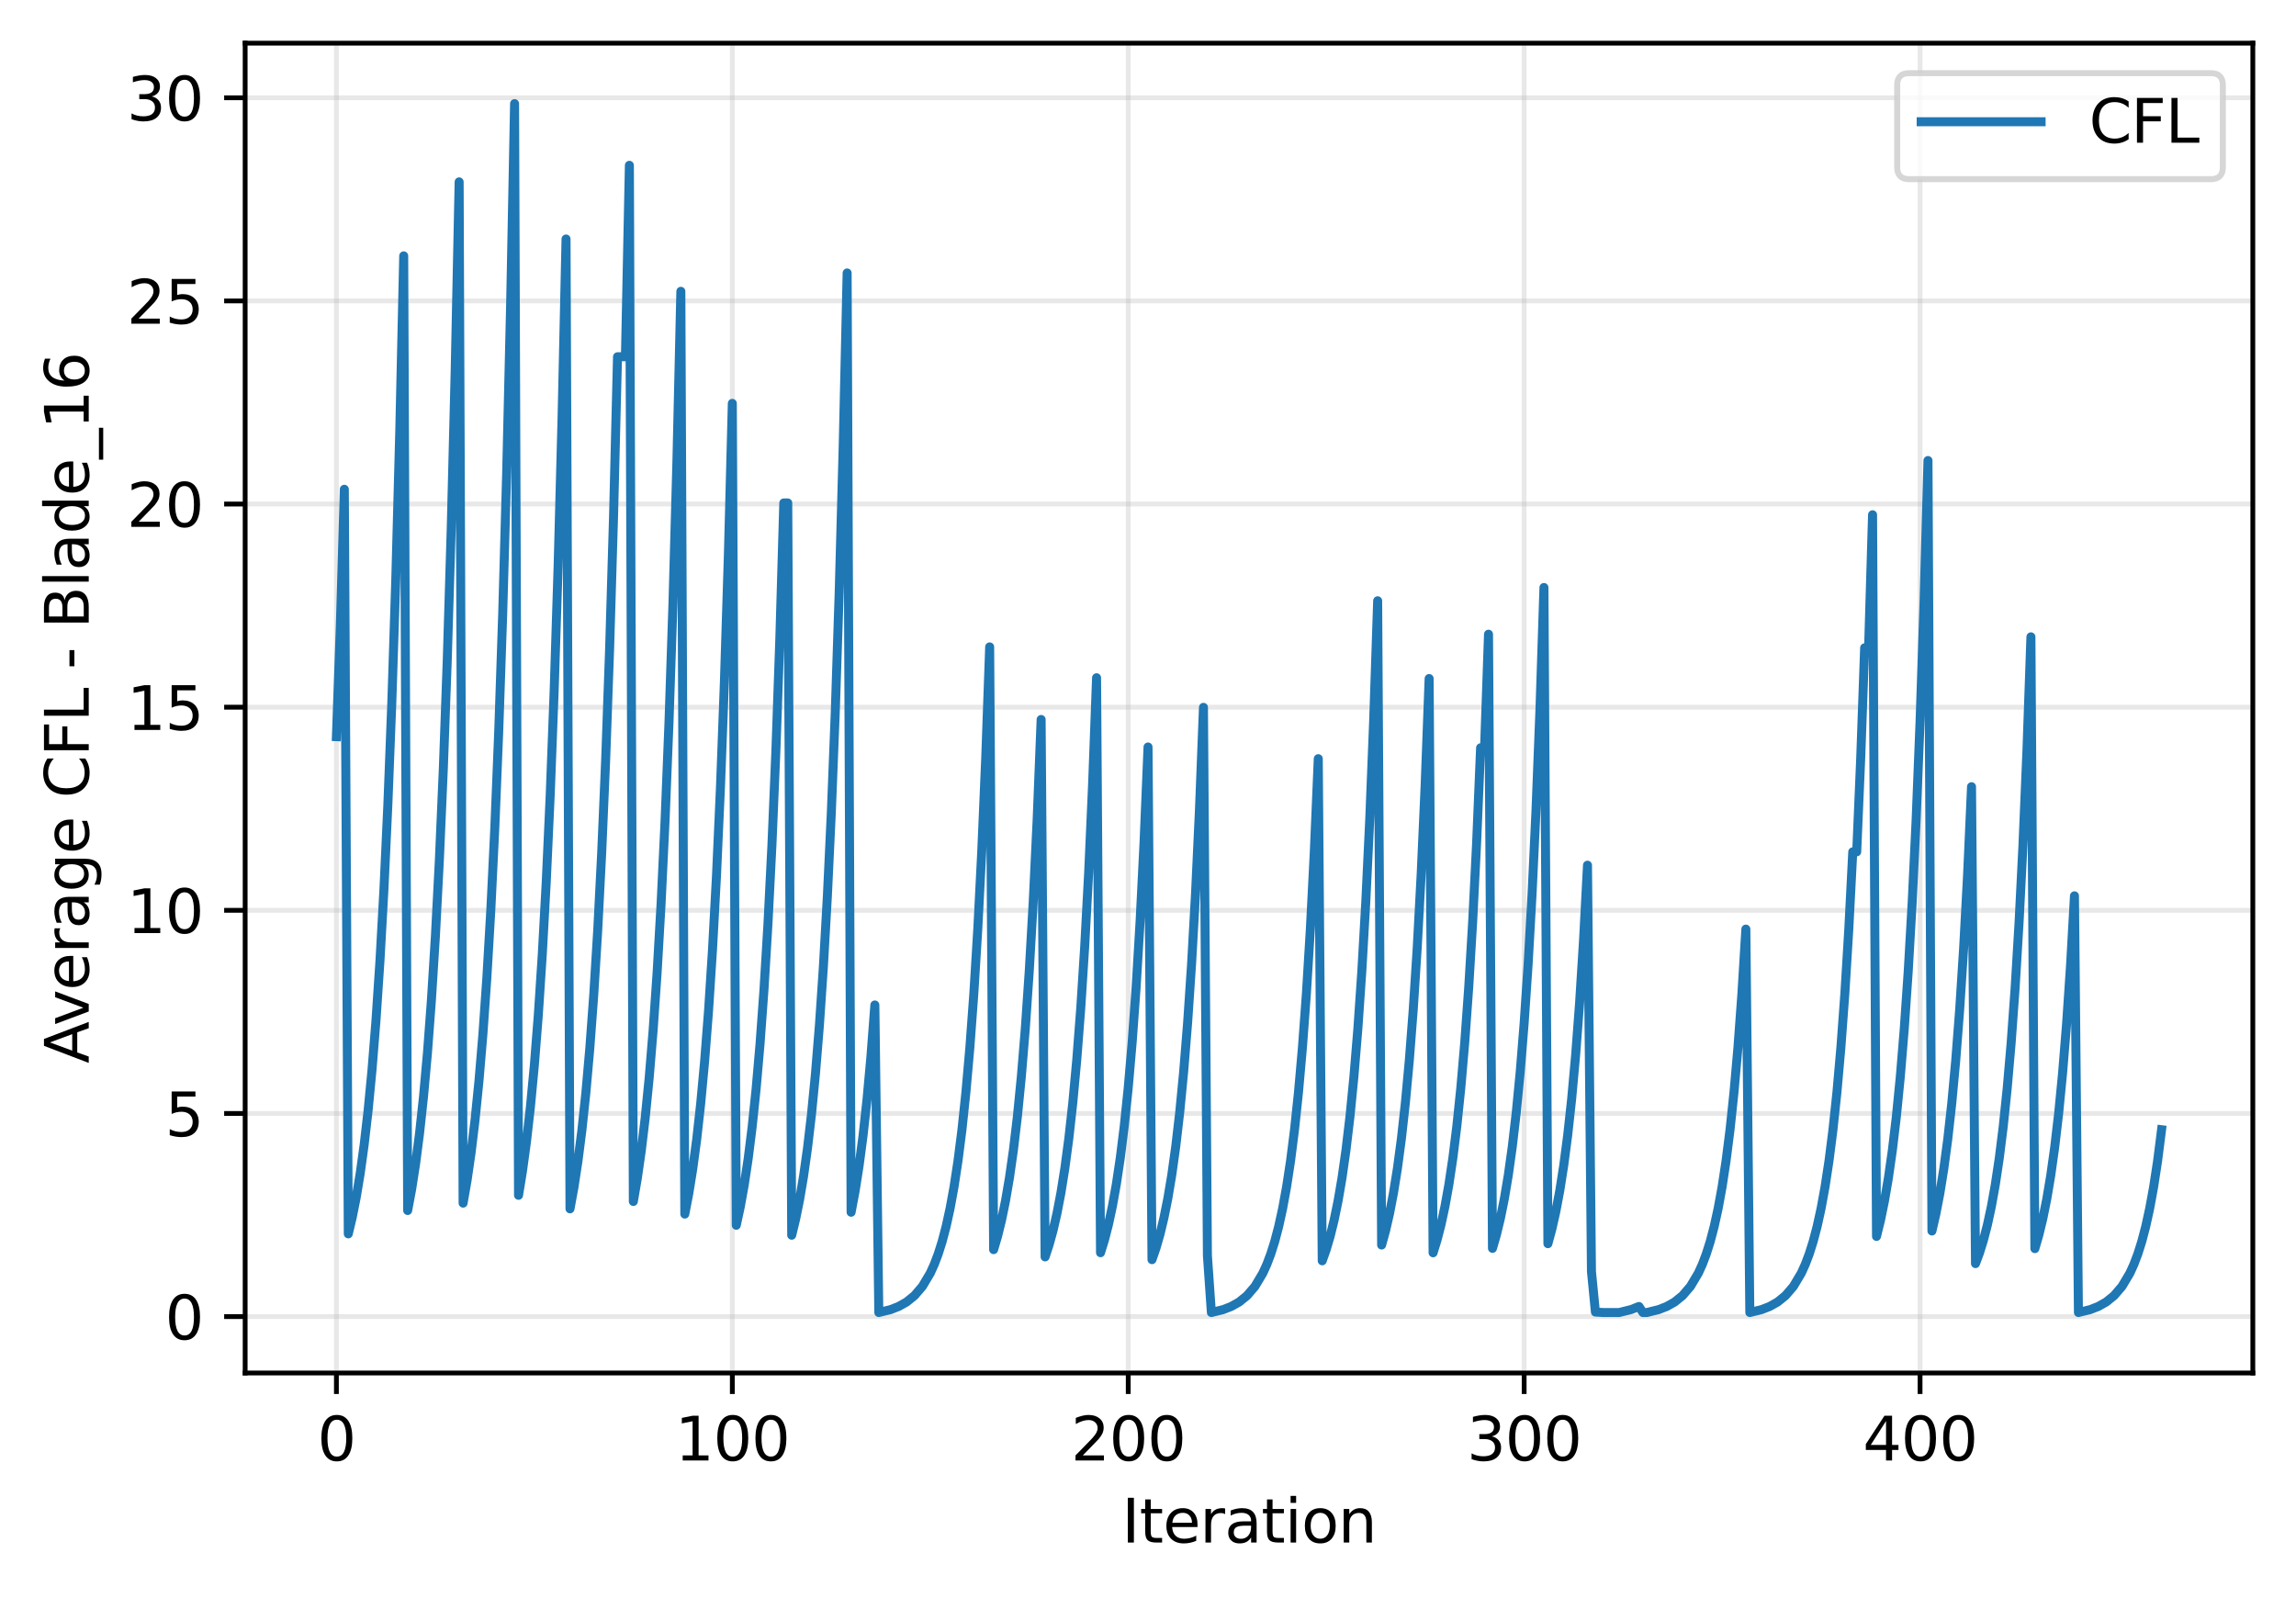 <?xml version="1.0" encoding="utf-8" standalone="no"?>
<!DOCTYPE svg PUBLIC "-//W3C//DTD SVG 1.1//EN"
  "http://www.w3.org/Graphics/SVG/1.1/DTD/svg11.dtd">
<svg xmlns:xlink="http://www.w3.org/1999/xlink" width="382.881pt" height="266.516pt" viewBox="0 0 382.881 266.516" xmlns="http://www.w3.org/2000/svg" version="1.1">
 <defs>
  <style type="text/css">*{stroke-linejoin: round; stroke-linecap: butt}</style>
 </defs>
 <g id="figure_1">
  <g id="patch_1">
   <path d="M 0 266.516 
L 382.881 266.516 
L 382.881 0 
L 0 0 
z
" style="fill: #ffffff"/>
  </g>
  <g id="axes_1">
   <g id="patch_2">
    <path d="M 40.881 228.96 
L 375.681 228.96 
L 375.681 7.2 
L 40.881 7.2 
z
" style="fill: #ffffff"/>
   </g>
   <g id="matplotlib.axis_1">
    <g id="xtick_1">
     <g id="line2d_1">
      <path d="M 56.099 228.96 
L 56.099 7.2 
" clip-path="url(#p955e253662)" style="fill: none; stroke: #b0b0b0; stroke-opacity: 0.3; stroke-width: 0.8; stroke-linecap: square"/>
     </g>
     <g id="line2d_2">
      <defs>
       <path id="m7d056e9723" d="M 0 0 
L 0 3.5 
" style="stroke: #000000; stroke-width: 0.8"/>
      </defs>
      <g>
       <use xlink:href="#m7d056e9723" x="56.099" y="228.96" style="stroke: #000000; stroke-width: 0.8"/>
      </g>
     </g>
     <g id="text_1">
      <!-- 0 -->
      <g transform="translate(52.918 243.558) scale(0.1 -0.1)">
       <defs>
        <path id="DejaVuSans-30" d="M 2034 4250 
Q 1547 4250 1301 3770 
Q 1056 3291 1056 2328 
Q 1056 1369 1301 889 
Q 1547 409 2034 409 
Q 2525 409 2770 889 
Q 3016 1369 3016 2328 
Q 3016 3291 2770 3770 
Q 2525 4250 2034 4250 
z
M 2034 4750 
Q 2819 4750 3233 4129 
Q 3647 3509 3647 2328 
Q 3647 1150 3233 529 
Q 2819 -91 2034 -91 
Q 1250 -91 836 529 
Q 422 1150 422 2328 
Q 422 3509 836 4129 
Q 1250 4750 2034 4750 
z
" transform="scale(0.016)"/>
       </defs>
       <use xlink:href="#DejaVuSans-30"/>
      </g>
     </g>
    </g>
    <g id="xtick_2">
     <g id="line2d_3">
      <path d="M 122.122 228.96 
L 122.122 7.2 
" clip-path="url(#p955e253662)" style="fill: none; stroke: #b0b0b0; stroke-opacity: 0.3; stroke-width: 0.8; stroke-linecap: square"/>
     </g>
     <g id="line2d_4">
      <g>
       <use xlink:href="#m7d056e9723" x="122.122" y="228.96" style="stroke: #000000; stroke-width: 0.8"/>
      </g>
     </g>
     <g id="text_2">
      <!-- 100 -->
      <g transform="translate(112.578 243.558) scale(0.1 -0.1)">
       <defs>
        <path id="DejaVuSans-31" d="M 794 531 
L 1825 531 
L 1825 4091 
L 703 3866 
L 703 4441 
L 1819 4666 
L 2450 4666 
L 2450 531 
L 3481 531 
L 3481 0 
L 794 0 
L 794 531 
z
" transform="scale(0.016)"/>
       </defs>
       <use xlink:href="#DejaVuSans-31"/>
       <use xlink:href="#DejaVuSans-30" transform="translate(63.623 0)"/>
       <use xlink:href="#DejaVuSans-30" transform="translate(127.246 0)"/>
      </g>
     </g>
    </g>
    <g id="xtick_3">
     <g id="line2d_5">
      <path d="M 188.144 228.96 
L 188.144 7.2 
" clip-path="url(#p955e253662)" style="fill: none; stroke: #b0b0b0; stroke-opacity: 0.3; stroke-width: 0.8; stroke-linecap: square"/>
     </g>
     <g id="line2d_6">
      <g>
       <use xlink:href="#m7d056e9723" x="188.144" y="228.96" style="stroke: #000000; stroke-width: 0.8"/>
      </g>
     </g>
     <g id="text_3">
      <!-- 200 -->
      <g transform="translate(178.601 243.558) scale(0.1 -0.1)">
       <defs>
        <path id="DejaVuSans-32" d="M 1228 531 
L 3431 531 
L 3431 0 
L 469 0 
L 469 531 
Q 828 903 1448 1529 
Q 2069 2156 2228 2338 
Q 2531 2678 2651 2914 
Q 2772 3150 2772 3378 
Q 2772 3750 2511 3984 
Q 2250 4219 1831 4219 
Q 1534 4219 1204 4116 
Q 875 4013 500 3803 
L 500 4441 
Q 881 4594 1212 4672 
Q 1544 4750 1819 4750 
Q 2544 4750 2975 4387 
Q 3406 4025 3406 3419 
Q 3406 3131 3298 2873 
Q 3191 2616 2906 2266 
Q 2828 2175 2409 1742 
Q 1991 1309 1228 531 
z
" transform="scale(0.016)"/>
       </defs>
       <use xlink:href="#DejaVuSans-32"/>
       <use xlink:href="#DejaVuSans-30" transform="translate(63.623 0)"/>
       <use xlink:href="#DejaVuSans-30" transform="translate(127.246 0)"/>
      </g>
     </g>
    </g>
    <g id="xtick_4">
     <g id="line2d_7">
      <path d="M 254.167 228.96 
L 254.167 7.2 
" clip-path="url(#p955e253662)" style="fill: none; stroke: #b0b0b0; stroke-opacity: 0.3; stroke-width: 0.8; stroke-linecap: square"/>
     </g>
     <g id="line2d_8">
      <g>
       <use xlink:href="#m7d056e9723" x="254.167" y="228.96" style="stroke: #000000; stroke-width: 0.8"/>
      </g>
     </g>
     <g id="text_4">
      <!-- 300 -->
      <g transform="translate(244.623 243.558) scale(0.1 -0.1)">
       <defs>
        <path id="DejaVuSans-33" d="M 2597 2516 
Q 3050 2419 3304 2112 
Q 3559 1806 3559 1356 
Q 3559 666 3084 287 
Q 2609 -91 1734 -91 
Q 1441 -91 1130 -33 
Q 819 25 488 141 
L 488 750 
Q 750 597 1062 519 
Q 1375 441 1716 441 
Q 2309 441 2620 675 
Q 2931 909 2931 1356 
Q 2931 1769 2642 2001 
Q 2353 2234 1838 2234 
L 1294 2234 
L 1294 2753 
L 1863 2753 
Q 2328 2753 2575 2939 
Q 2822 3125 2822 3475 
Q 2822 3834 2567 4026 
Q 2313 4219 1838 4219 
Q 1578 4219 1281 4162 
Q 984 4106 628 3988 
L 628 4550 
Q 988 4650 1302 4700 
Q 1616 4750 1894 4750 
Q 2613 4750 3031 4423 
Q 3450 4097 3450 3541 
Q 3450 3153 3228 2886 
Q 3006 2619 2597 2516 
z
" transform="scale(0.016)"/>
       </defs>
       <use xlink:href="#DejaVuSans-33"/>
       <use xlink:href="#DejaVuSans-30" transform="translate(63.623 0)"/>
       <use xlink:href="#DejaVuSans-30" transform="translate(127.246 0)"/>
      </g>
     </g>
    </g>
    <g id="xtick_5">
     <g id="line2d_9">
      <path d="M 320.189 228.96 
L 320.189 7.2 
" clip-path="url(#p955e253662)" style="fill: none; stroke: #b0b0b0; stroke-opacity: 0.3; stroke-width: 0.8; stroke-linecap: square"/>
     </g>
     <g id="line2d_10">
      <g>
       <use xlink:href="#m7d056e9723" x="320.189" y="228.96" style="stroke: #000000; stroke-width: 0.8"/>
      </g>
     </g>
     <g id="text_5">
      <!-- 400 -->
      <g transform="translate(310.646 243.558) scale(0.1 -0.1)">
       <defs>
        <path id="DejaVuSans-34" d="M 2419 4116 
L 825 1625 
L 2419 1625 
L 2419 4116 
z
M 2253 4666 
L 3047 4666 
L 3047 1625 
L 3713 1625 
L 3713 1100 
L 3047 1100 
L 3047 0 
L 2419 0 
L 2419 1100 
L 313 1100 
L 313 1709 
L 2253 4666 
z
" transform="scale(0.016)"/>
       </defs>
       <use xlink:href="#DejaVuSans-34"/>
       <use xlink:href="#DejaVuSans-30" transform="translate(63.623 0)"/>
       <use xlink:href="#DejaVuSans-30" transform="translate(127.246 0)"/>
      </g>
     </g>
    </g>
    <g id="text_6">
     <!-- Iteration -->
     <g transform="translate(187.073 257.237) scale(0.1 -0.1)">
      <defs>
       <path id="DejaVuSans-49" d="M 628 4666 
L 1259 4666 
L 1259 0 
L 628 0 
L 628 4666 
z
" transform="scale(0.016)"/>
       <path id="DejaVuSans-74" d="M 1172 4494 
L 1172 3500 
L 2356 3500 
L 2356 3053 
L 1172 3053 
L 1172 1153 
Q 1172 725 1289 603 
Q 1406 481 1766 481 
L 2356 481 
L 2356 0 
L 1766 0 
Q 1100 0 847 248 
Q 594 497 594 1153 
L 594 3053 
L 172 3053 
L 172 3500 
L 594 3500 
L 594 4494 
L 1172 4494 
z
" transform="scale(0.016)"/>
       <path id="DejaVuSans-65" d="M 3597 1894 
L 3597 1613 
L 953 1613 
Q 991 1019 1311 708 
Q 1631 397 2203 397 
Q 2534 397 2845 478 
Q 3156 559 3463 722 
L 3463 178 
Q 3153 47 2828 -22 
Q 2503 -91 2169 -91 
Q 1331 -91 842 396 
Q 353 884 353 1716 
Q 353 2575 817 3079 
Q 1281 3584 2069 3584 
Q 2775 3584 3186 3129 
Q 3597 2675 3597 1894 
z
M 3022 2063 
Q 3016 2534 2758 2815 
Q 2500 3097 2075 3097 
Q 1594 3097 1305 2825 
Q 1016 2553 972 2059 
L 3022 2063 
z
" transform="scale(0.016)"/>
       <path id="DejaVuSans-72" d="M 2631 2963 
Q 2534 3019 2420 3045 
Q 2306 3072 2169 3072 
Q 1681 3072 1420 2755 
Q 1159 2438 1159 1844 
L 1159 0 
L 581 0 
L 581 3500 
L 1159 3500 
L 1159 2956 
Q 1341 3275 1631 3429 
Q 1922 3584 2338 3584 
Q 2397 3584 2469 3576 
Q 2541 3569 2628 3553 
L 2631 2963 
z
" transform="scale(0.016)"/>
       <path id="DejaVuSans-61" d="M 2194 1759 
Q 1497 1759 1228 1600 
Q 959 1441 959 1056 
Q 959 750 1161 570 
Q 1363 391 1709 391 
Q 2188 391 2477 730 
Q 2766 1069 2766 1631 
L 2766 1759 
L 2194 1759 
z
M 3341 1997 
L 3341 0 
L 2766 0 
L 2766 531 
Q 2569 213 2275 61 
Q 1981 -91 1556 -91 
Q 1019 -91 701 211 
Q 384 513 384 1019 
Q 384 1609 779 1909 
Q 1175 2209 1959 2209 
L 2766 2209 
L 2766 2266 
Q 2766 2663 2505 2880 
Q 2244 3097 1772 3097 
Q 1472 3097 1187 3025 
Q 903 2953 641 2809 
L 641 3341 
Q 956 3463 1253 3523 
Q 1550 3584 1831 3584 
Q 2591 3584 2966 3190 
Q 3341 2797 3341 1997 
z
" transform="scale(0.016)"/>
       <path id="DejaVuSans-69" d="M 603 3500 
L 1178 3500 
L 1178 0 
L 603 0 
L 603 3500 
z
M 603 4863 
L 1178 4863 
L 1178 4134 
L 603 4134 
L 603 4863 
z
" transform="scale(0.016)"/>
       <path id="DejaVuSans-6f" d="M 1959 3097 
Q 1497 3097 1228 2736 
Q 959 2375 959 1747 
Q 959 1119 1226 758 
Q 1494 397 1959 397 
Q 2419 397 2687 759 
Q 2956 1122 2956 1747 
Q 2956 2369 2687 2733 
Q 2419 3097 1959 3097 
z
M 1959 3584 
Q 2709 3584 3137 3096 
Q 3566 2609 3566 1747 
Q 3566 888 3137 398 
Q 2709 -91 1959 -91 
Q 1206 -91 779 398 
Q 353 888 353 1747 
Q 353 2609 779 3096 
Q 1206 3584 1959 3584 
z
" transform="scale(0.016)"/>
       <path id="DejaVuSans-6e" d="M 3513 2113 
L 3513 0 
L 2938 0 
L 2938 2094 
Q 2938 2591 2744 2837 
Q 2550 3084 2163 3084 
Q 1697 3084 1428 2787 
Q 1159 2491 1159 1978 
L 1159 0 
L 581 0 
L 581 3500 
L 1159 3500 
L 1159 2956 
Q 1366 3272 1645 3428 
Q 1925 3584 2291 3584 
Q 2894 3584 3203 3211 
Q 3513 2838 3513 2113 
z
" transform="scale(0.016)"/>
      </defs>
      <use xlink:href="#DejaVuSans-49"/>
      <use xlink:href="#DejaVuSans-74" transform="translate(29.492 0)"/>
      <use xlink:href="#DejaVuSans-65" transform="translate(68.701 0)"/>
      <use xlink:href="#DejaVuSans-72" transform="translate(130.225 0)"/>
      <use xlink:href="#DejaVuSans-61" transform="translate(171.338 0)"/>
      <use xlink:href="#DejaVuSans-74" transform="translate(232.617 0)"/>
      <use xlink:href="#DejaVuSans-69" transform="translate(271.826 0)"/>
      <use xlink:href="#DejaVuSans-6f" transform="translate(299.609 0)"/>
      <use xlink:href="#DejaVuSans-6e" transform="translate(360.791 0)"/>
     </g>
    </g>
   </g>
   <g id="matplotlib.axis_2">
    <g id="ytick_1">
     <g id="line2d_11">
      <path d="M 40.881 219.558 
L 375.681 219.558 
" clip-path="url(#p955e253662)" style="fill: none; stroke: #b0b0b0; stroke-opacity: 0.3; stroke-width: 0.8; stroke-linecap: square"/>
     </g>
     <g id="line2d_12">
      <defs>
       <path id="m879166ffb1" d="M 0 0 
L -3.5 0 
" style="stroke: #000000; stroke-width: 0.8"/>
      </defs>
      <g>
       <use xlink:href="#m879166ffb1" x="40.881" y="219.558" style="stroke: #000000; stroke-width: 0.8"/>
      </g>
     </g>
     <g id="text_7">
      <!-- 0 -->
      <g transform="translate(27.519 223.357) scale(0.1 -0.1)">
       <use xlink:href="#DejaVuSans-30"/>
      </g>
     </g>
    </g>
    <g id="ytick_2">
     <g id="line2d_13">
      <path d="M 40.881 185.682 
L 375.681 185.682 
" clip-path="url(#p955e253662)" style="fill: none; stroke: #b0b0b0; stroke-opacity: 0.3; stroke-width: 0.8; stroke-linecap: square"/>
     </g>
     <g id="line2d_14">
      <g>
       <use xlink:href="#m879166ffb1" x="40.881" y="185.682" style="stroke: #000000; stroke-width: 0.8"/>
      </g>
     </g>
     <g id="text_8">
      <!-- 5 -->
      <g transform="translate(27.519 189.481) scale(0.1 -0.1)">
       <defs>
        <path id="DejaVuSans-35" d="M 691 4666 
L 3169 4666 
L 3169 4134 
L 1269 4134 
L 1269 2991 
Q 1406 3038 1543 3061 
Q 1681 3084 1819 3084 
Q 2600 3084 3056 2656 
Q 3513 2228 3513 1497 
Q 3513 744 3044 326 
Q 2575 -91 1722 -91 
Q 1428 -91 1123 -41 
Q 819 9 494 109 
L 494 744 
Q 775 591 1075 516 
Q 1375 441 1709 441 
Q 2250 441 2565 725 
Q 2881 1009 2881 1497 
Q 2881 1984 2565 2268 
Q 2250 2553 1709 2553 
Q 1456 2553 1204 2497 
Q 953 2441 691 2322 
L 691 4666 
z
" transform="scale(0.016)"/>
       </defs>
       <use xlink:href="#DejaVuSans-35"/>
      </g>
     </g>
    </g>
    <g id="ytick_3">
     <g id="line2d_15">
      <path d="M 40.881 151.807 
L 375.681 151.807 
" clip-path="url(#p955e253662)" style="fill: none; stroke: #b0b0b0; stroke-opacity: 0.3; stroke-width: 0.8; stroke-linecap: square"/>
     </g>
     <g id="line2d_16">
      <g>
       <use xlink:href="#m879166ffb1" x="40.881" y="151.807" style="stroke: #000000; stroke-width: 0.8"/>
      </g>
     </g>
     <g id="text_9">
      <!-- 10 -->
      <g transform="translate(21.156 155.606) scale(0.1 -0.1)">
       <use xlink:href="#DejaVuSans-31"/>
       <use xlink:href="#DejaVuSans-30" transform="translate(63.623 0)"/>
      </g>
     </g>
    </g>
    <g id="ytick_4">
     <g id="line2d_17">
      <path d="M 40.881 117.931 
L 375.681 117.931 
" clip-path="url(#p955e253662)" style="fill: none; stroke: #b0b0b0; stroke-opacity: 0.3; stroke-width: 0.8; stroke-linecap: square"/>
     </g>
     <g id="line2d_18">
      <g>
       <use xlink:href="#m879166ffb1" x="40.881" y="117.931" style="stroke: #000000; stroke-width: 0.8"/>
      </g>
     </g>
     <g id="text_10">
      <!-- 15 -->
      <g transform="translate(21.156 121.73) scale(0.1 -0.1)">
       <use xlink:href="#DejaVuSans-31"/>
       <use xlink:href="#DejaVuSans-35" transform="translate(63.623 0)"/>
      </g>
     </g>
    </g>
    <g id="ytick_5">
     <g id="line2d_19">
      <path d="M 40.881 84.056 
L 375.681 84.056 
" clip-path="url(#p955e253662)" style="fill: none; stroke: #b0b0b0; stroke-opacity: 0.3; stroke-width: 0.8; stroke-linecap: square"/>
     </g>
     <g id="line2d_20">
      <g>
       <use xlink:href="#m879166ffb1" x="40.881" y="84.056" style="stroke: #000000; stroke-width: 0.8"/>
      </g>
     </g>
     <g id="text_11">
      <!-- 20 -->
      <g transform="translate(21.156 87.855) scale(0.1 -0.1)">
       <use xlink:href="#DejaVuSans-32"/>
       <use xlink:href="#DejaVuSans-30" transform="translate(63.623 0)"/>
      </g>
     </g>
    </g>
    <g id="ytick_6">
     <g id="line2d_21">
      <path d="M 40.881 50.18 
L 375.681 50.18 
" clip-path="url(#p955e253662)" style="fill: none; stroke: #b0b0b0; stroke-opacity: 0.3; stroke-width: 0.8; stroke-linecap: square"/>
     </g>
     <g id="line2d_22">
      <g>
       <use xlink:href="#m879166ffb1" x="40.881" y="50.18" style="stroke: #000000; stroke-width: 0.8"/>
      </g>
     </g>
     <g id="text_12">
      <!-- 25 -->
      <g transform="translate(21.156 53.979) scale(0.1 -0.1)">
       <use xlink:href="#DejaVuSans-32"/>
       <use xlink:href="#DejaVuSans-35" transform="translate(63.623 0)"/>
      </g>
     </g>
    </g>
    <g id="ytick_7">
     <g id="line2d_23">
      <path d="M 40.881 16.305 
L 375.681 16.305 
" clip-path="url(#p955e253662)" style="fill: none; stroke: #b0b0b0; stroke-opacity: 0.3; stroke-width: 0.8; stroke-linecap: square"/>
     </g>
     <g id="line2d_24">
      <g>
       <use xlink:href="#m879166ffb1" x="40.881" y="16.305" style="stroke: #000000; stroke-width: 0.8"/>
      </g>
     </g>
     <g id="text_13">
      <!-- 30 -->
      <g transform="translate(21.156 20.104) scale(0.1 -0.1)">
       <use xlink:href="#DejaVuSans-33"/>
       <use xlink:href="#DejaVuSans-30" transform="translate(63.623 0)"/>
      </g>
     </g>
    </g>
    <g id="text_14">
     <!-- Average CFL - Blade_16 -->
     <g transform="translate(14.798 177.334) rotate(-90) scale(0.1 -0.1)">
      <defs>
       <path id="DejaVuSans-41" d="M 2188 4044 
L 1331 1722 
L 3047 1722 
L 2188 4044 
z
M 1831 4666 
L 2547 4666 
L 4325 0 
L 3669 0 
L 3244 1197 
L 1141 1197 
L 716 0 
L 50 0 
L 1831 4666 
z
" transform="scale(0.016)"/>
       <path id="DejaVuSans-76" d="M 191 3500 
L 800 3500 
L 1894 563 
L 2988 3500 
L 3597 3500 
L 2284 0 
L 1503 0 
L 191 3500 
z
" transform="scale(0.016)"/>
       <path id="DejaVuSans-67" d="M 2906 1791 
Q 2906 2416 2648 2759 
Q 2391 3103 1925 3103 
Q 1463 3103 1205 2759 
Q 947 2416 947 1791 
Q 947 1169 1205 825 
Q 1463 481 1925 481 
Q 2391 481 2648 825 
Q 2906 1169 2906 1791 
z
M 3481 434 
Q 3481 -459 3084 -895 
Q 2688 -1331 1869 -1331 
Q 1566 -1331 1297 -1286 
Q 1028 -1241 775 -1147 
L 775 -588 
Q 1028 -725 1275 -790 
Q 1522 -856 1778 -856 
Q 2344 -856 2625 -561 
Q 2906 -266 2906 331 
L 2906 616 
Q 2728 306 2450 153 
Q 2172 0 1784 0 
Q 1141 0 747 490 
Q 353 981 353 1791 
Q 353 2603 747 3093 
Q 1141 3584 1784 3584 
Q 2172 3584 2450 3431 
Q 2728 3278 2906 2969 
L 2906 3500 
L 3481 3500 
L 3481 434 
z
" transform="scale(0.016)"/>
       <path id="DejaVuSans-20" transform="scale(0.016)"/>
       <path id="DejaVuSans-43" d="M 4122 4306 
L 4122 3641 
Q 3803 3938 3442 4084 
Q 3081 4231 2675 4231 
Q 1875 4231 1450 3742 
Q 1025 3253 1025 2328 
Q 1025 1406 1450 917 
Q 1875 428 2675 428 
Q 3081 428 3442 575 
Q 3803 722 4122 1019 
L 4122 359 
Q 3791 134 3420 21 
Q 3050 -91 2638 -91 
Q 1578 -91 968 557 
Q 359 1206 359 2328 
Q 359 3453 968 4101 
Q 1578 4750 2638 4750 
Q 3056 4750 3426 4639 
Q 3797 4528 4122 4306 
z
" transform="scale(0.016)"/>
       <path id="DejaVuSans-46" d="M 628 4666 
L 3309 4666 
L 3309 4134 
L 1259 4134 
L 1259 2759 
L 3109 2759 
L 3109 2228 
L 1259 2228 
L 1259 0 
L 628 0 
L 628 4666 
z
" transform="scale(0.016)"/>
       <path id="DejaVuSans-4c" d="M 628 4666 
L 1259 4666 
L 1259 531 
L 3531 531 
L 3531 0 
L 628 0 
L 628 4666 
z
" transform="scale(0.016)"/>
       <path id="DejaVuSans-2d" d="M 313 2009 
L 1997 2009 
L 1997 1497 
L 313 1497 
L 313 2009 
z
" transform="scale(0.016)"/>
       <path id="DejaVuSans-42" d="M 1259 2228 
L 1259 519 
L 2272 519 
Q 2781 519 3026 730 
Q 3272 941 3272 1375 
Q 3272 1813 3026 2020 
Q 2781 2228 2272 2228 
L 1259 2228 
z
M 1259 4147 
L 1259 2741 
L 2194 2741 
Q 2656 2741 2882 2914 
Q 3109 3088 3109 3444 
Q 3109 3797 2882 3972 
Q 2656 4147 2194 4147 
L 1259 4147 
z
M 628 4666 
L 2241 4666 
Q 2963 4666 3353 4366 
Q 3744 4066 3744 3513 
Q 3744 3084 3544 2831 
Q 3344 2578 2956 2516 
Q 3422 2416 3680 2098 
Q 3938 1781 3938 1306 
Q 3938 681 3513 340 
Q 3088 0 2303 0 
L 628 0 
L 628 4666 
z
" transform="scale(0.016)"/>
       <path id="DejaVuSans-6c" d="M 603 4863 
L 1178 4863 
L 1178 0 
L 603 0 
L 603 4863 
z
" transform="scale(0.016)"/>
       <path id="DejaVuSans-64" d="M 2906 2969 
L 2906 4863 
L 3481 4863 
L 3481 0 
L 2906 0 
L 2906 525 
Q 2725 213 2448 61 
Q 2172 -91 1784 -91 
Q 1150 -91 751 415 
Q 353 922 353 1747 
Q 353 2572 751 3078 
Q 1150 3584 1784 3584 
Q 2172 3584 2448 3432 
Q 2725 3281 2906 2969 
z
M 947 1747 
Q 947 1113 1208 752 
Q 1469 391 1925 391 
Q 2381 391 2643 752 
Q 2906 1113 2906 1747 
Q 2906 2381 2643 2742 
Q 2381 3103 1925 3103 
Q 1469 3103 1208 2742 
Q 947 2381 947 1747 
z
" transform="scale(0.016)"/>
       <path id="DejaVuSans-5f" d="M 3263 -1063 
L 3263 -1509 
L -63 -1509 
L -63 -1063 
L 3263 -1063 
z
" transform="scale(0.016)"/>
       <path id="DejaVuSans-36" d="M 2113 2584 
Q 1688 2584 1439 2293 
Q 1191 2003 1191 1497 
Q 1191 994 1439 701 
Q 1688 409 2113 409 
Q 2538 409 2786 701 
Q 3034 994 3034 1497 
Q 3034 2003 2786 2293 
Q 2538 2584 2113 2584 
z
M 3366 4563 
L 3366 3988 
Q 3128 4100 2886 4159 
Q 2644 4219 2406 4219 
Q 1781 4219 1451 3797 
Q 1122 3375 1075 2522 
Q 1259 2794 1537 2939 
Q 1816 3084 2150 3084 
Q 2853 3084 3261 2657 
Q 3669 2231 3669 1497 
Q 3669 778 3244 343 
Q 2819 -91 2113 -91 
Q 1303 -91 875 529 
Q 447 1150 447 2328 
Q 447 3434 972 4092 
Q 1497 4750 2381 4750 
Q 2619 4750 2861 4703 
Q 3103 4656 3366 4563 
z
" transform="scale(0.016)"/>
      </defs>
      <use xlink:href="#DejaVuSans-41"/>
      <use xlink:href="#DejaVuSans-76" transform="translate(62.533 0)"/>
      <use xlink:href="#DejaVuSans-65" transform="translate(121.713 0)"/>
      <use xlink:href="#DejaVuSans-72" transform="translate(183.236 0)"/>
      <use xlink:href="#DejaVuSans-61" transform="translate(224.35 0)"/>
      <use xlink:href="#DejaVuSans-67" transform="translate(285.629 0)"/>
      <use xlink:href="#DejaVuSans-65" transform="translate(349.105 0)"/>
      <use xlink:href="#DejaVuSans-20" transform="translate(410.629 0)"/>
      <use xlink:href="#DejaVuSans-43" transform="translate(442.416 0)"/>
      <use xlink:href="#DejaVuSans-46" transform="translate(512.24 0)"/>
      <use xlink:href="#DejaVuSans-4c" transform="translate(569.76 0)"/>
      <use xlink:href="#DejaVuSans-20" transform="translate(625.473 0)"/>
      <use xlink:href="#DejaVuSans-2d" transform="translate(657.26 0)"/>
      <use xlink:href="#DejaVuSans-20" transform="translate(693.344 0)"/>
      <use xlink:href="#DejaVuSans-42" transform="translate(725.131 0)"/>
      <use xlink:href="#DejaVuSans-6c" transform="translate(793.734 0)"/>
      <use xlink:href="#DejaVuSans-61" transform="translate(821.518 0)"/>
      <use xlink:href="#DejaVuSans-64" transform="translate(882.797 0)"/>
      <use xlink:href="#DejaVuSans-65" transform="translate(946.273 0)"/>
      <use xlink:href="#DejaVuSans-5f" transform="translate(1007.797 0)"/>
      <use xlink:href="#DejaVuSans-31" transform="translate(1057.797 0)"/>
      <use xlink:href="#DejaVuSans-36" transform="translate(1121.42 0)"/>
     </g>
    </g>
   </g>
   <g id="line2d_25">
    <path d="M 56.099 122.848 
L 56.76 104.177 
L 57.42 81.591 
L 58.08 205.761 
L 58.74 203.002 
L 59.401 199.69 
L 60.061 195.717 
L 60.721 190.949 
L 61.381 185.227 
L 62.041 178.361 
L 62.702 170.122 
L 63.362 160.234 
L 64.022 148.37 
L 64.682 134.132 
L 65.343 117.047 
L 66.003 96.545 
L 66.663 72.001 
L 67.323 42.666 
L 67.983 201.868 
L 68.644 198.331 
L 69.304 194.085 
L 69.964 188.991 
L 70.624 182.877 
L 71.285 175.541 
L 71.945 166.738 
L 72.605 156.174 
L 73.265 143.497 
L 73.926 128.285 
L 74.586 110.031 
L 75.246 88.126 
L 75.906 61.84 
L 76.566 30.33 
L 77.227 200.635 
L 77.887 196.85 
L 78.547 192.309 
L 79.207 186.859 
L 79.868 180.319 
L 80.528 172.472 
L 81.188 163.054 
L 81.848 151.754 
L 82.508 138.193 
L 83.169 121.92 
L 83.829 102.393 
L 84.489 78.96 
L 85.149 50.875 
L 85.81 17.28 
L 86.47 199.33 
L 87.13 195.284 
L 87.79 190.43 
L 88.45 184.604 
L 89.111 177.613 
L 89.771 169.224 
L 90.431 159.158 
L 91.091 147.078 
L 91.752 132.582 
L 92.412 115.196 
L 93.072 94.397 
L 93.732 69.545 
L 94.392 39.855 
L 95.053 201.587 
L 95.713 197.993 
L 96.373 193.68 
L 97.033 188.505 
L 97.694 182.294 
L 98.354 174.842 
L 99.014 165.898 
L 99.674 155.167 
L 100.334 142.291 
L 100.995 126.852 
L 101.655 108.334 
L 102.315 86.13 
L 102.975 59.494 
L 104.296 59.494 
L 104.956 27.567 
L 105.616 200.359 
L 106.277 196.519 
L 106.937 191.911 
L 107.597 186.382 
L 108.257 179.746 
L 108.917 171.784 
L 109.578 162.23 
L 110.238 150.768 
L 110.898 137.024 
L 111.558 120.536 
L 112.219 100.756 
L 112.879 77.034 
L 113.539 48.58 
L 114.199 202.46 
L 114.859 199.04 
L 115.52 194.937 
L 116.18 190.013 
L 116.84 184.104 
L 117.5 177.013 
L 118.161 168.504 
L 118.821 158.294 
L 119.481 146.05 
L 120.141 131.363 
L 120.801 113.747 
L 121.462 92.615 
L 122.122 67.267 
L 122.782 204.328 
L 123.442 201.283 
L 124.103 197.628 
L 124.763 193.242 
L 125.423 187.978 
L 126.083 181.663 
L 126.743 174.084 
L 127.404 164.989 
L 128.064 154.078 
L 128.724 140.993 
L 129.384 125.297 
L 130.045 106.464 
L 130.705 83.87 
L 131.365 83.87 
L 132.025 205.989 
L 132.686 203.275 
L 133.346 200.019 
L 134.006 196.111 
L 134.666 191.421 
L 135.326 185.794 
L 135.987 179.042 
L 136.647 170.939 
L 137.307 161.22 
L 137.967 149.559 
L 138.628 135.569 
L 139.288 118.785 
L 139.948 98.65 
L 140.608 74.498 
L 141.268 45.52 
L 141.929 202.154 
L 142.589 198.673 
L 143.249 194.496 
L 143.909 189.484 
L 144.57 183.469 
L 145.23 176.251 
L 145.89 167.59 
L 146.55 218.88 
L 148.531 218.387 
L 149.851 217.872 
L 151.172 217.13 
L 152.492 216.062 
L 153.813 214.524 
L 155.133 212.309 
L 155.793 210.859 
L 156.454 209.119 
L 157.114 207.031 
L 157.774 204.526 
L 158.434 201.52 
L 159.095 197.912 
L 159.755 193.583 
L 160.415 188.389 
L 161.075 182.155 
L 161.735 174.675 
L 162.396 165.698 
L 163.056 154.926 
L 163.716 142 
L 164.376 126.489 
L 165.037 107.875 
L 165.697 208.389 
L 166.357 206.156 
L 167.017 203.475 
L 167.677 200.259 
L 168.338 196.399 
L 168.998 191.767 
L 169.658 186.209 
L 170.318 179.54 
L 170.979 171.536 
L 171.639 161.932 
L 172.299 150.407 
L 172.959 136.577 
L 173.619 119.983 
L 174.28 209.6 
L 174.94 207.609 
L 175.6 205.219 
L 176.26 202.351 
L 176.921 198.91 
L 177.581 194.78 
L 178.241 189.825 
L 178.901 183.878 
L 179.561 176.742 
L 180.222 168.179 
L 180.882 157.903 
L 181.542 145.572 
L 182.202 130.776 
L 182.863 113.021 
L 183.523 208.904 
L 184.183 206.773 
L 184.843 204.216 
L 185.503 201.148 
L 186.164 197.466 
L 186.824 193.048 
L 187.484 187.746 
L 188.144 181.383 
L 188.805 173.749 
L 189.465 164.587 
L 190.125 153.593 
L 190.785 140.4 
L 191.446 124.57 
L 192.106 210.059 
L 192.766 208.159 
L 193.426 205.879 
L 194.086 203.144 
L 194.747 199.861 
L 195.407 195.922 
L 196.067 191.194 
L 196.727 185.522 
L 197.388 178.715 
L 198.048 170.546 
L 198.708 160.744 
L 199.368 148.981 
L 200.028 134.872 
L 200.689 117.958 
L 201.349 209.398 
L 202.009 218.88 
L 203.99 218.387 
L 205.31 217.872 
L 206.631 217.13 
L 207.951 216.062 
L 209.272 214.524 
L 210.592 212.309 
L 211.252 210.859 
L 211.912 209.119 
L 212.573 207.031 
L 213.233 204.526 
L 213.893 201.52 
L 214.553 197.912 
L 215.214 193.583 
L 215.874 188.389 
L 216.534 182.155 
L 217.194 174.674 
L 217.855 165.698 
L 218.515 154.927 
L 219.175 142.009 
L 219.835 126.517 
L 220.495 210.253 
L 221.156 208.393 
L 221.816 206.16 
L 222.476 203.48 
L 223.136 200.265 
L 223.797 196.406 
L 224.457 191.776 
L 225.117 186.22 
L 225.777 179.552 
L 226.437 171.551 
L 227.098 161.95 
L 227.758 150.431 
L 228.418 136.613 
L 229.078 120.043 
L 229.739 100.186 
L 230.399 207.62 
L 231.059 205.233 
L 231.719 202.368 
L 232.379 198.93 
L 233.04 194.805 
L 233.7 189.854 
L 234.36 183.913 
L 235.02 176.785 
L 235.681 168.23 
L 236.341 157.965 
L 237.001 145.646 
L 237.661 130.867 
L 238.321 113.153 
L 238.982 208.917 
L 239.642 206.789 
L 240.302 204.235 
L 240.962 201.171 
L 241.623 197.494 
L 242.283 193.081 
L 242.943 187.785 
L 243.603 181.431 
L 244.264 173.806 
L 244.924 164.655 
L 245.584 153.676 
L 246.244 140.502 
L 246.904 124.702 
L 247.565 124.702 
L 248.225 105.761 
L 248.885 208.178 
L 249.545 205.902 
L 250.206 203.171 
L 250.866 199.893 
L 251.526 195.961 
L 252.186 191.241 
L 252.846 185.578 
L 253.507 178.782 
L 254.167 170.627 
L 254.827 160.841 
L 255.487 149.099 
L 256.148 135.017 
L 256.808 118.152 
L 257.468 97.971 
L 258.128 207.399 
L 258.788 204.967 
L 259.449 202.049 
L 260.109 198.547 
L 260.769 194.345 
L 261.429 189.303 
L 262.09 183.252 
L 262.75 175.991 
L 263.41 167.279 
L 264.07 156.825 
L 264.73 144.281 
L 265.391 212.03 
L 266.051 218.803 
L 267.371 218.88 
L 270.012 218.88 
L 271.993 218.387 
L 273.313 217.872 
L 273.974 218.88 
L 274.634 218.88 
L 276.615 218.387 
L 277.935 217.872 
L 279.255 217.13 
L 280.576 216.062 
L 281.896 214.524 
L 283.217 212.309 
L 283.877 210.859 
L 284.537 209.119 
L 285.197 207.031 
L 285.858 204.526 
L 286.518 201.52 
L 287.178 197.912 
L 287.838 193.583 
L 288.499 188.389 
L 289.159 182.156 
L 289.819 174.677 
L 290.479 165.704 
L 291.139 154.938 
L 291.8 218.88 
L 293.78 218.387 
L 295.101 217.872 
L 296.421 217.13 
L 297.742 216.062 
L 299.062 214.524 
L 300.383 212.309 
L 301.043 210.859 
L 301.703 209.119 
L 302.363 207.032 
L 303.024 204.527 
L 303.684 201.52 
L 304.344 197.913 
L 305.004 193.584 
L 305.664 188.39 
L 306.325 182.16 
L 306.985 174.685 
L 307.645 165.718 
L 308.305 154.959 
L 308.966 142.053 
L 309.626 142.053 
L 310.286 126.58 
L 310.946 108.029 
L 311.606 108.029 
L 312.267 85.842 
L 312.927 206.186 
L 313.587 203.512 
L 314.247 200.302 
L 314.908 196.451 
L 315.568 191.83 
L 316.228 186.285 
L 316.888 179.631 
L 317.548 171.649 
L 318.209 162.076 
L 318.869 150.594 
L 319.529 136.824 
L 320.189 120.316 
L 320.85 100.522 
L 321.51 76.797 
L 322.17 205.281 
L 322.83 202.426 
L 323.49 199 
L 324.151 194.888 
L 324.811 189.955 
L 325.471 184.034 
L 326.131 176.93 
L 326.792 168.405 
L 327.452 158.177 
L 328.112 145.907 
L 328.772 131.19 
L 329.433 210.721 
L 330.093 208.953 
L 330.753 206.833 
L 331.413 204.288 
L 332.073 201.234 
L 332.734 197.569 
L 333.394 193.171 
L 334.054 187.894 
L 334.714 181.562 
L 335.375 173.963 
L 336.035 164.847 
L 336.695 153.911 
L 337.355 140.793 
L 338.015 125.059 
L 338.676 106.2 
L 339.336 208.222 
L 339.996 205.955 
L 340.656 203.234 
L 341.317 199.969 
L 341.977 196.052 
L 342.637 191.351 
L 343.297 185.71 
L 343.957 178.94 
L 344.618 170.819 
L 345.278 161.075 
L 345.938 149.388 
L 346.598 218.88 
L 348.579 218.387 
L 349.899 217.872 
L 351.22 217.13 
L 352.54 216.062 
L 353.861 214.524 
L 355.181 212.309 
L 355.841 210.859 
L 356.502 209.119 
L 357.162 207.032 
L 357.822 204.526 
L 358.482 201.52 
L 359.143 197.913 
L 359.803 193.585 
L 360.463 188.392 
L 360.463 188.392 
" clip-path="url(#p955e253662)" style="fill: none; stroke: #1f77b4; stroke-width: 1.5; stroke-linecap: square"/>
   </g>
   <g id="patch_3">
    <path d="M 40.881 228.96 
L 40.881 7.2 
" style="fill: none; stroke: #000000; stroke-width: 0.8; stroke-linejoin: miter; stroke-linecap: square"/>
   </g>
   <g id="patch_4">
    <path d="M 375.681 228.96 
L 375.681 7.2 
" style="fill: none; stroke: #000000; stroke-width: 0.8; stroke-linejoin: miter; stroke-linecap: square"/>
   </g>
   <g id="patch_5">
    <path d="M 40.881 228.96 
L 375.681 228.96 
" style="fill: none; stroke: #000000; stroke-width: 0.8; stroke-linejoin: miter; stroke-linecap: square"/>
   </g>
   <g id="patch_6">
    <path d="M 40.881 7.2 
L 375.681 7.2 
" style="fill: none; stroke: #000000; stroke-width: 0.8; stroke-linejoin: miter; stroke-linecap: square"/>
   </g>
   <g id="legend_1">
    <g id="patch_7">
     <path d="M 318.375 29.878 
L 368.681 29.878 
Q 370.681 29.878 370.681 27.878 
L 370.681 14.2 
Q 370.681 12.2 368.681 12.2 
L 318.375 12.2 
Q 316.375 12.2 316.375 14.2 
L 316.375 27.878 
Q 316.375 29.878 318.375 29.878 
z
" style="fill: #ffffff; opacity: 0.8; stroke: #cccccc; stroke-linejoin: miter"/>
    </g>
    <g id="line2d_26">
     <path d="M 320.375 20.298 
L 330.375 20.298 
L 340.375 20.298 
" style="fill: none; stroke: #1f77b4; stroke-width: 1.5; stroke-linecap: square"/>
    </g>
    <g id="text_15">
     <!-- CFL -->
     <g transform="translate(348.375 23.798) scale(0.1 -0.1)">
      <use xlink:href="#DejaVuSans-43"/>
      <use xlink:href="#DejaVuSans-46" transform="translate(69.824 0)"/>
      <use xlink:href="#DejaVuSans-4c" transform="translate(127.344 0)"/>
     </g>
    </g>
   </g>
  </g>
 </g>
 <defs>
  <clipPath id="p955e253662">
   <rect x="40.881" y="7.2" width="334.8" height="221.76"/>
  </clipPath>
 </defs>
</svg>
